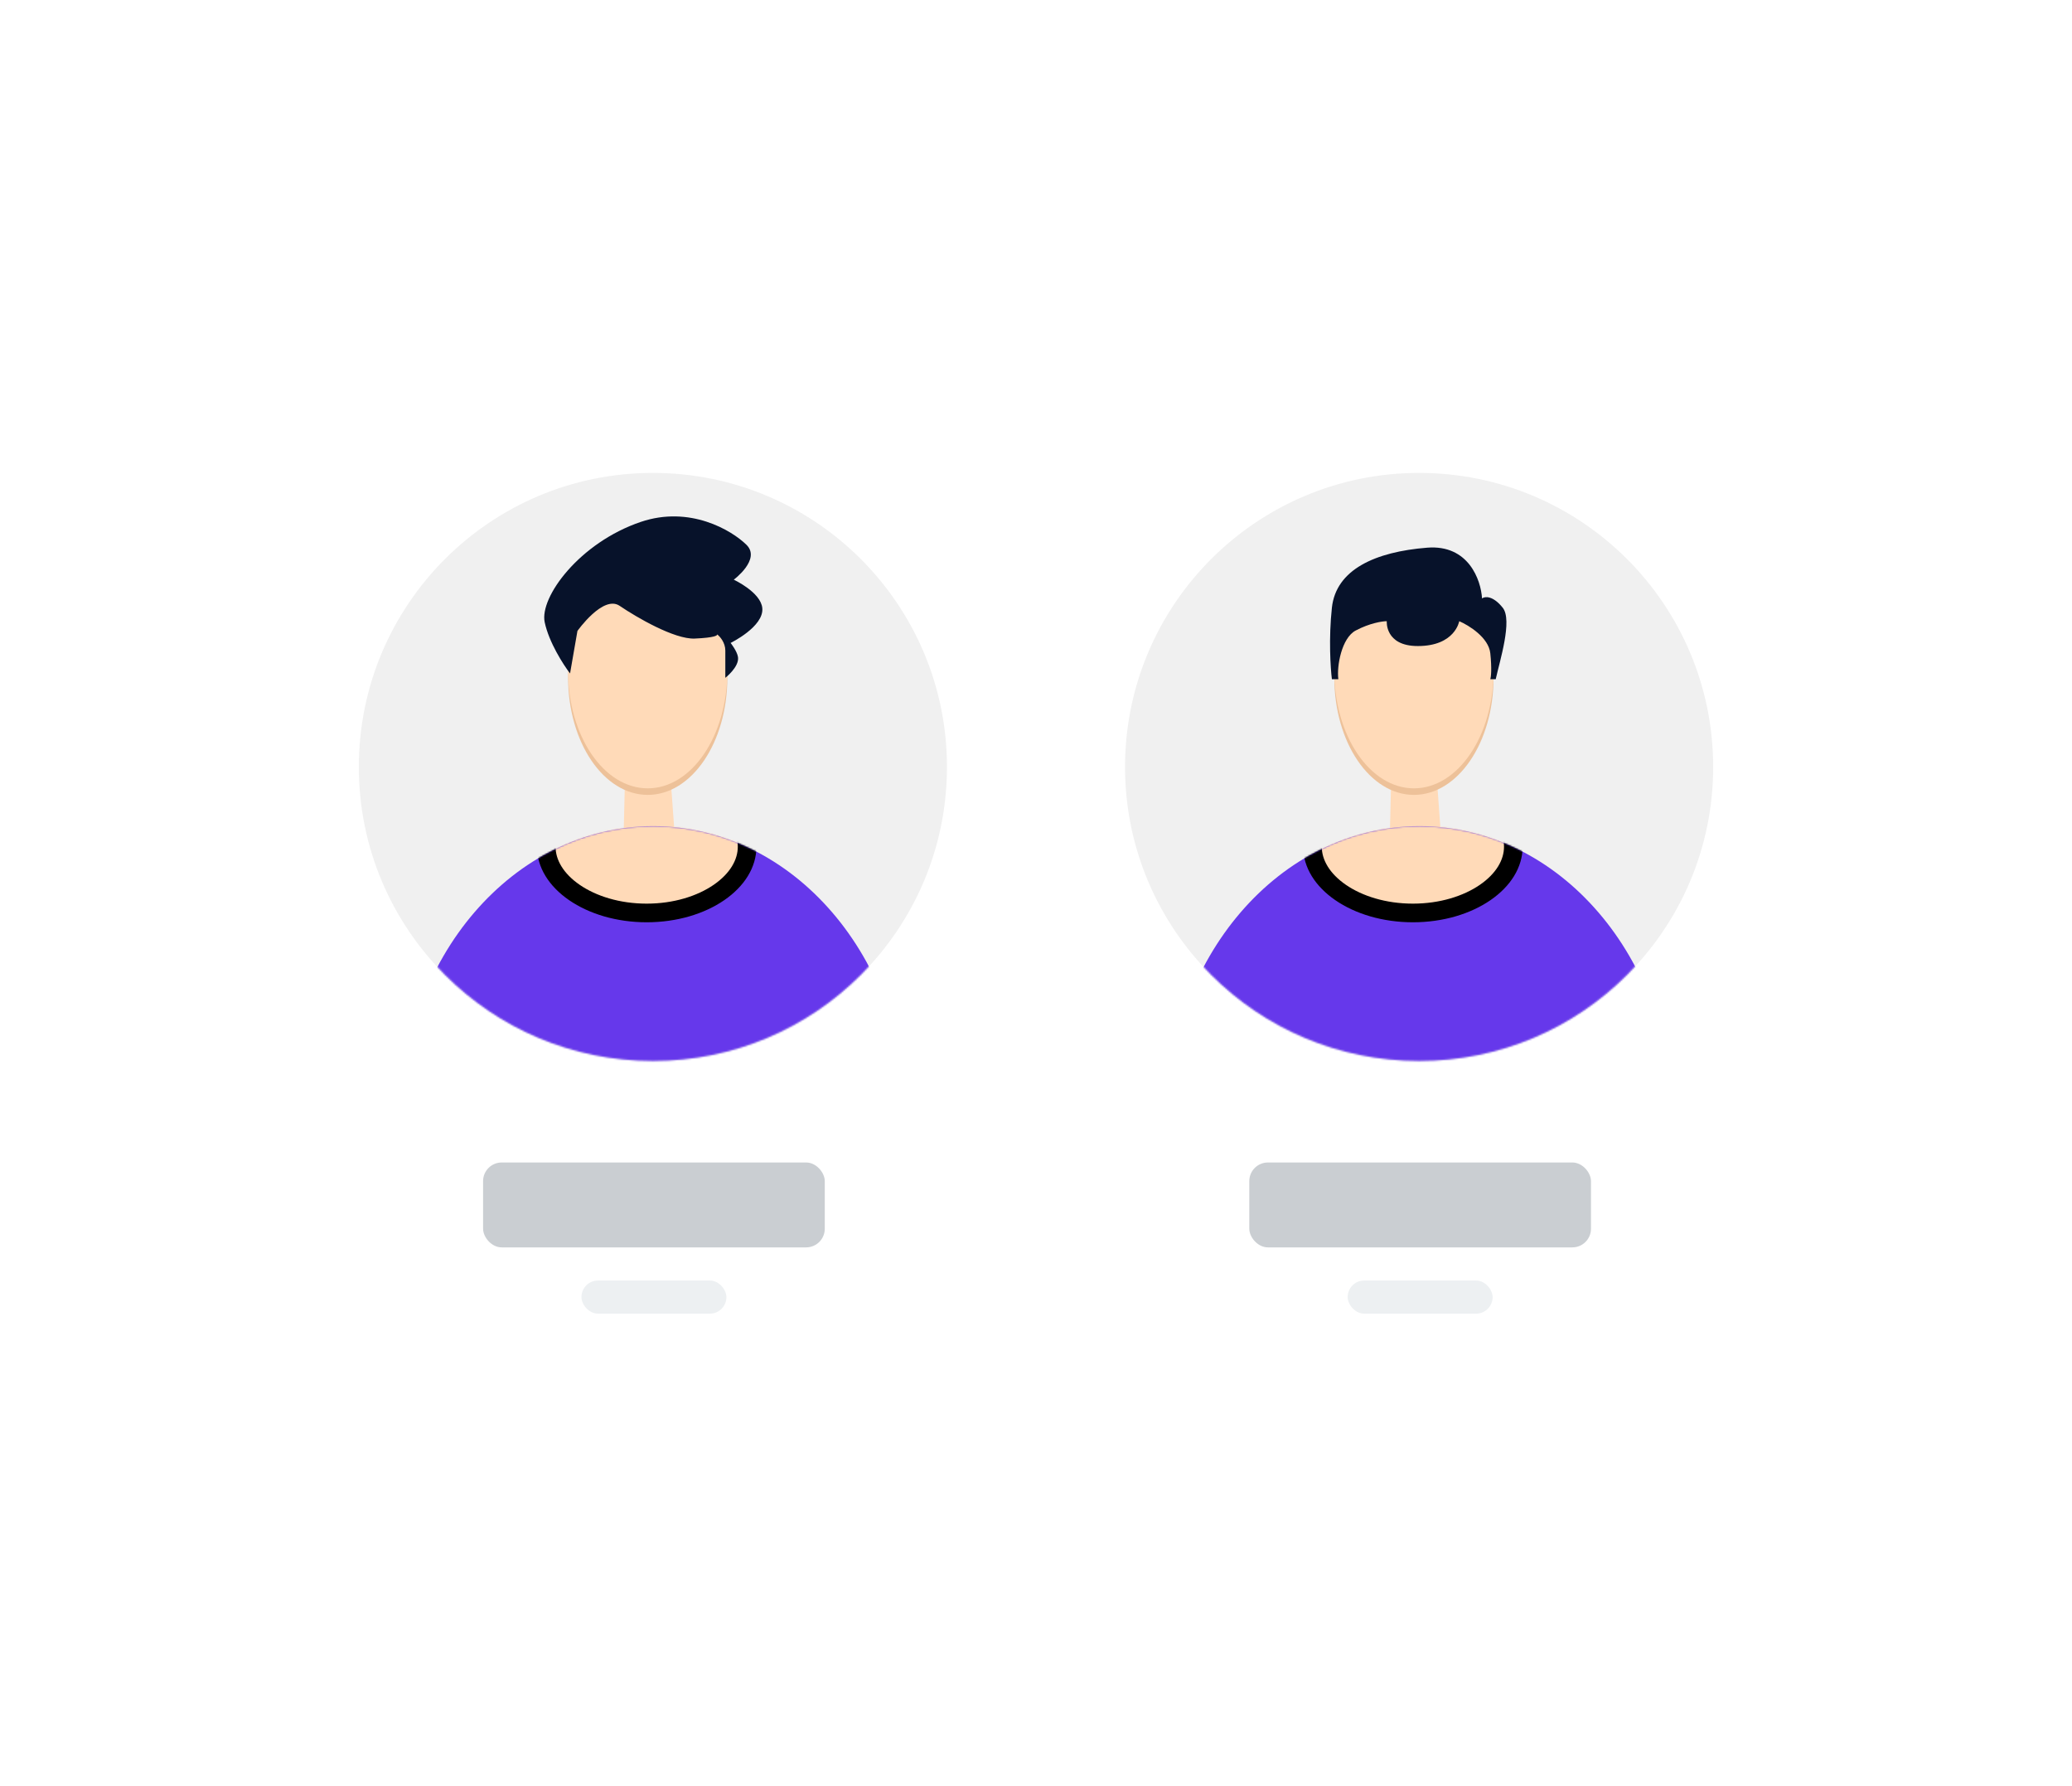 <svg width="1253" height="1080" viewBox="0 0 1253 1080" fill="none" xmlns="http://www.w3.org/2000/svg">
<rect width="1253" height="1080" fill="white"/>
<rect x="292.138" y="703.014" width="206.628" height="51.344" rx="11.271" fill="#CACED2"/>
<rect x="351.622" y="774.395" width="87.661" height="20.037" rx="10.018" fill="#EDF0F2"/>
<circle cx="394.826" cy="463.826" r="177.826" fill="#F0F0F0"/>
<mask id="mask0_132_2" style="mask-type:alpha" maskUnits="userSpaceOnUse" x="217" y="286" width="356" height="356">
<circle cx="394.826" cy="463.826" r="177.826" fill="#F0F0F0"/>
</mask>
<g mask="url(#mask0_132_2)">
<path d="M376.601 526.662L377.92 471.917C377.92 471.917 388.763 475.624 393.75 474.555C402.984 472.576 405.623 471.917 405.623 471.917L409.58 526.662H376.601Z" fill="#FFDAB8"/>
<ellipse rx="48.15" ry="70.887" transform="matrix(1 0 0 -1 391.697 409.822)" fill="#EDC199"/>
<ellipse rx="48.15" ry="70.887" transform="matrix(1 0 0 -1 391.697 405.863)" fill="#FFDAB8"/>
<path d="M349.195 381.559L344.723 407.278C340.678 402.003 331.947 388.418 329.392 376.284C326.198 361.116 350.472 328.143 387.522 315.613C417.162 305.59 442.457 320.669 451.4 329.462C460.343 338.255 443.735 350.565 443.735 350.565C443.735 350.565 460.023 358.108 460.982 367.711C462.105 378.947 441.819 388.813 441.819 388.813C441.819 388.813 445.798 393.845 446.291 397.387C447.118 403.332 438.625 409.916 438.625 409.916V393.43C438.625 388.682 435.431 384.857 433.515 383.538C434.367 384.197 432.365 385.648 420.1 386.176C407.835 386.703 384.754 373.206 374.746 366.392C364.738 359.577 349.195 381.559 349.195 381.559Z" fill="#07122A"/>
<ellipse cx="395.069" cy="677.706" rx="153.023" ry="178.087" fill="#6638EB"/>
<mask id="mask1_132_2" style="mask-type:alpha" maskUnits="userSpaceOnUse" x="242" y="499" width="307" height="357">
<ellipse cx="395.069" cy="677.706" rx="153.023" ry="178.087" fill="#6638EB"/>
</mask>
<g mask="url(#mask1_132_2)">
<path d="M451.805 512.039C451.805 522.276 445.785 532.156 434.804 539.719C423.847 547.265 408.402 552.112 391.069 552.112C373.736 552.112 358.29 547.265 347.333 539.719C336.352 532.156 330.333 522.276 330.333 512.039C330.333 501.802 336.352 491.922 347.333 484.359C358.29 476.814 373.736 471.966 391.069 471.966C408.402 471.966 423.847 476.814 434.804 484.359C445.785 491.922 451.805 501.802 451.805 512.039Z" fill="#FFDAB8" stroke="black" stroke-width="11.271"/>
</g>
</g>
<rect x="755.486" y="703.014" width="206.628" height="51.344" rx="11.271" fill="#CACED2"/>
<rect x="814.97" y="774.395" width="87.661" height="20.037" rx="10.018" fill="#EDF0F2"/>
<circle cx="858.174" cy="463.826" r="177.826" fill="#F0F0F0"/>
<mask id="mask2_132_2" style="mask-type:alpha" maskUnits="userSpaceOnUse" x="680" y="286" width="356" height="356">
<circle cx="858.174" cy="463.826" r="177.826" fill="#F0F0F0"/>
</mask>
<g mask="url(#mask2_132_2)">
<path d="M839.95 526.662L841.269 471.917C841.269 471.917 852.112 475.624 857.099 474.555C866.333 472.577 868.971 471.917 868.971 471.917L872.929 526.662H839.95Z" fill="#FFDAB8"/>
<ellipse rx="48.15" ry="70.887" transform="matrix(1 0 0 -1 855.046 409.822)" fill="#EDC199"/>
<ellipse rx="48.15" ry="70.887" transform="matrix(1 0 0 -1 855.046 405.863)" fill="#FFDAB8"/>
<path d="M857.402 390.697C837.366 390.697 838.618 375.669 838.618 375.669C835.905 375.669 828.349 376.796 819.834 381.305C811.318 385.813 808.291 402.802 809.335 410.733H805.432C804.597 404.054 803.428 386.063 805.432 367.529C807.937 344.362 831.73 333.717 863.038 331.213C888.083 329.209 895.597 350.832 896.223 361.894C897.893 360.642 902.735 360.015 908.746 367.529C914.757 375.043 907.014 399.463 904.509 410.733H901.232C901.65 409.481 902.234 404.597 901.232 395.08C900.231 385.562 888.292 378.174 882.448 375.669C882.448 375.669 879.944 390.697 857.402 390.697Z" fill="#07122A"/>
<ellipse cx="858.418" cy="677.706" rx="153.023" ry="178.087" fill="#6638EB"/>
<mask id="mask3_132_2" style="mask-type:alpha" maskUnits="userSpaceOnUse" x="705" y="499" width="307" height="357">
<ellipse cx="858.418" cy="677.706" rx="153.023" ry="178.087" fill="#6638EB"/>
</mask>
<g mask="url(#mask3_132_2)">
<path d="M915.154 512.039C915.154 522.276 909.134 532.156 898.153 539.719C887.196 547.265 871.75 552.112 854.417 552.112C837.084 552.112 821.639 547.265 810.682 539.719C799.701 532.156 793.681 522.276 793.681 512.039C793.681 501.802 799.701 491.922 810.682 484.359C821.639 476.814 837.084 471.966 854.417 471.966C871.75 471.966 887.196 476.814 898.153 484.359C909.134 491.922 915.154 501.802 915.154 512.039Z" fill="#FFDAB8" stroke="black" stroke-width="11.271"/>
</g>
</g>
</svg>
